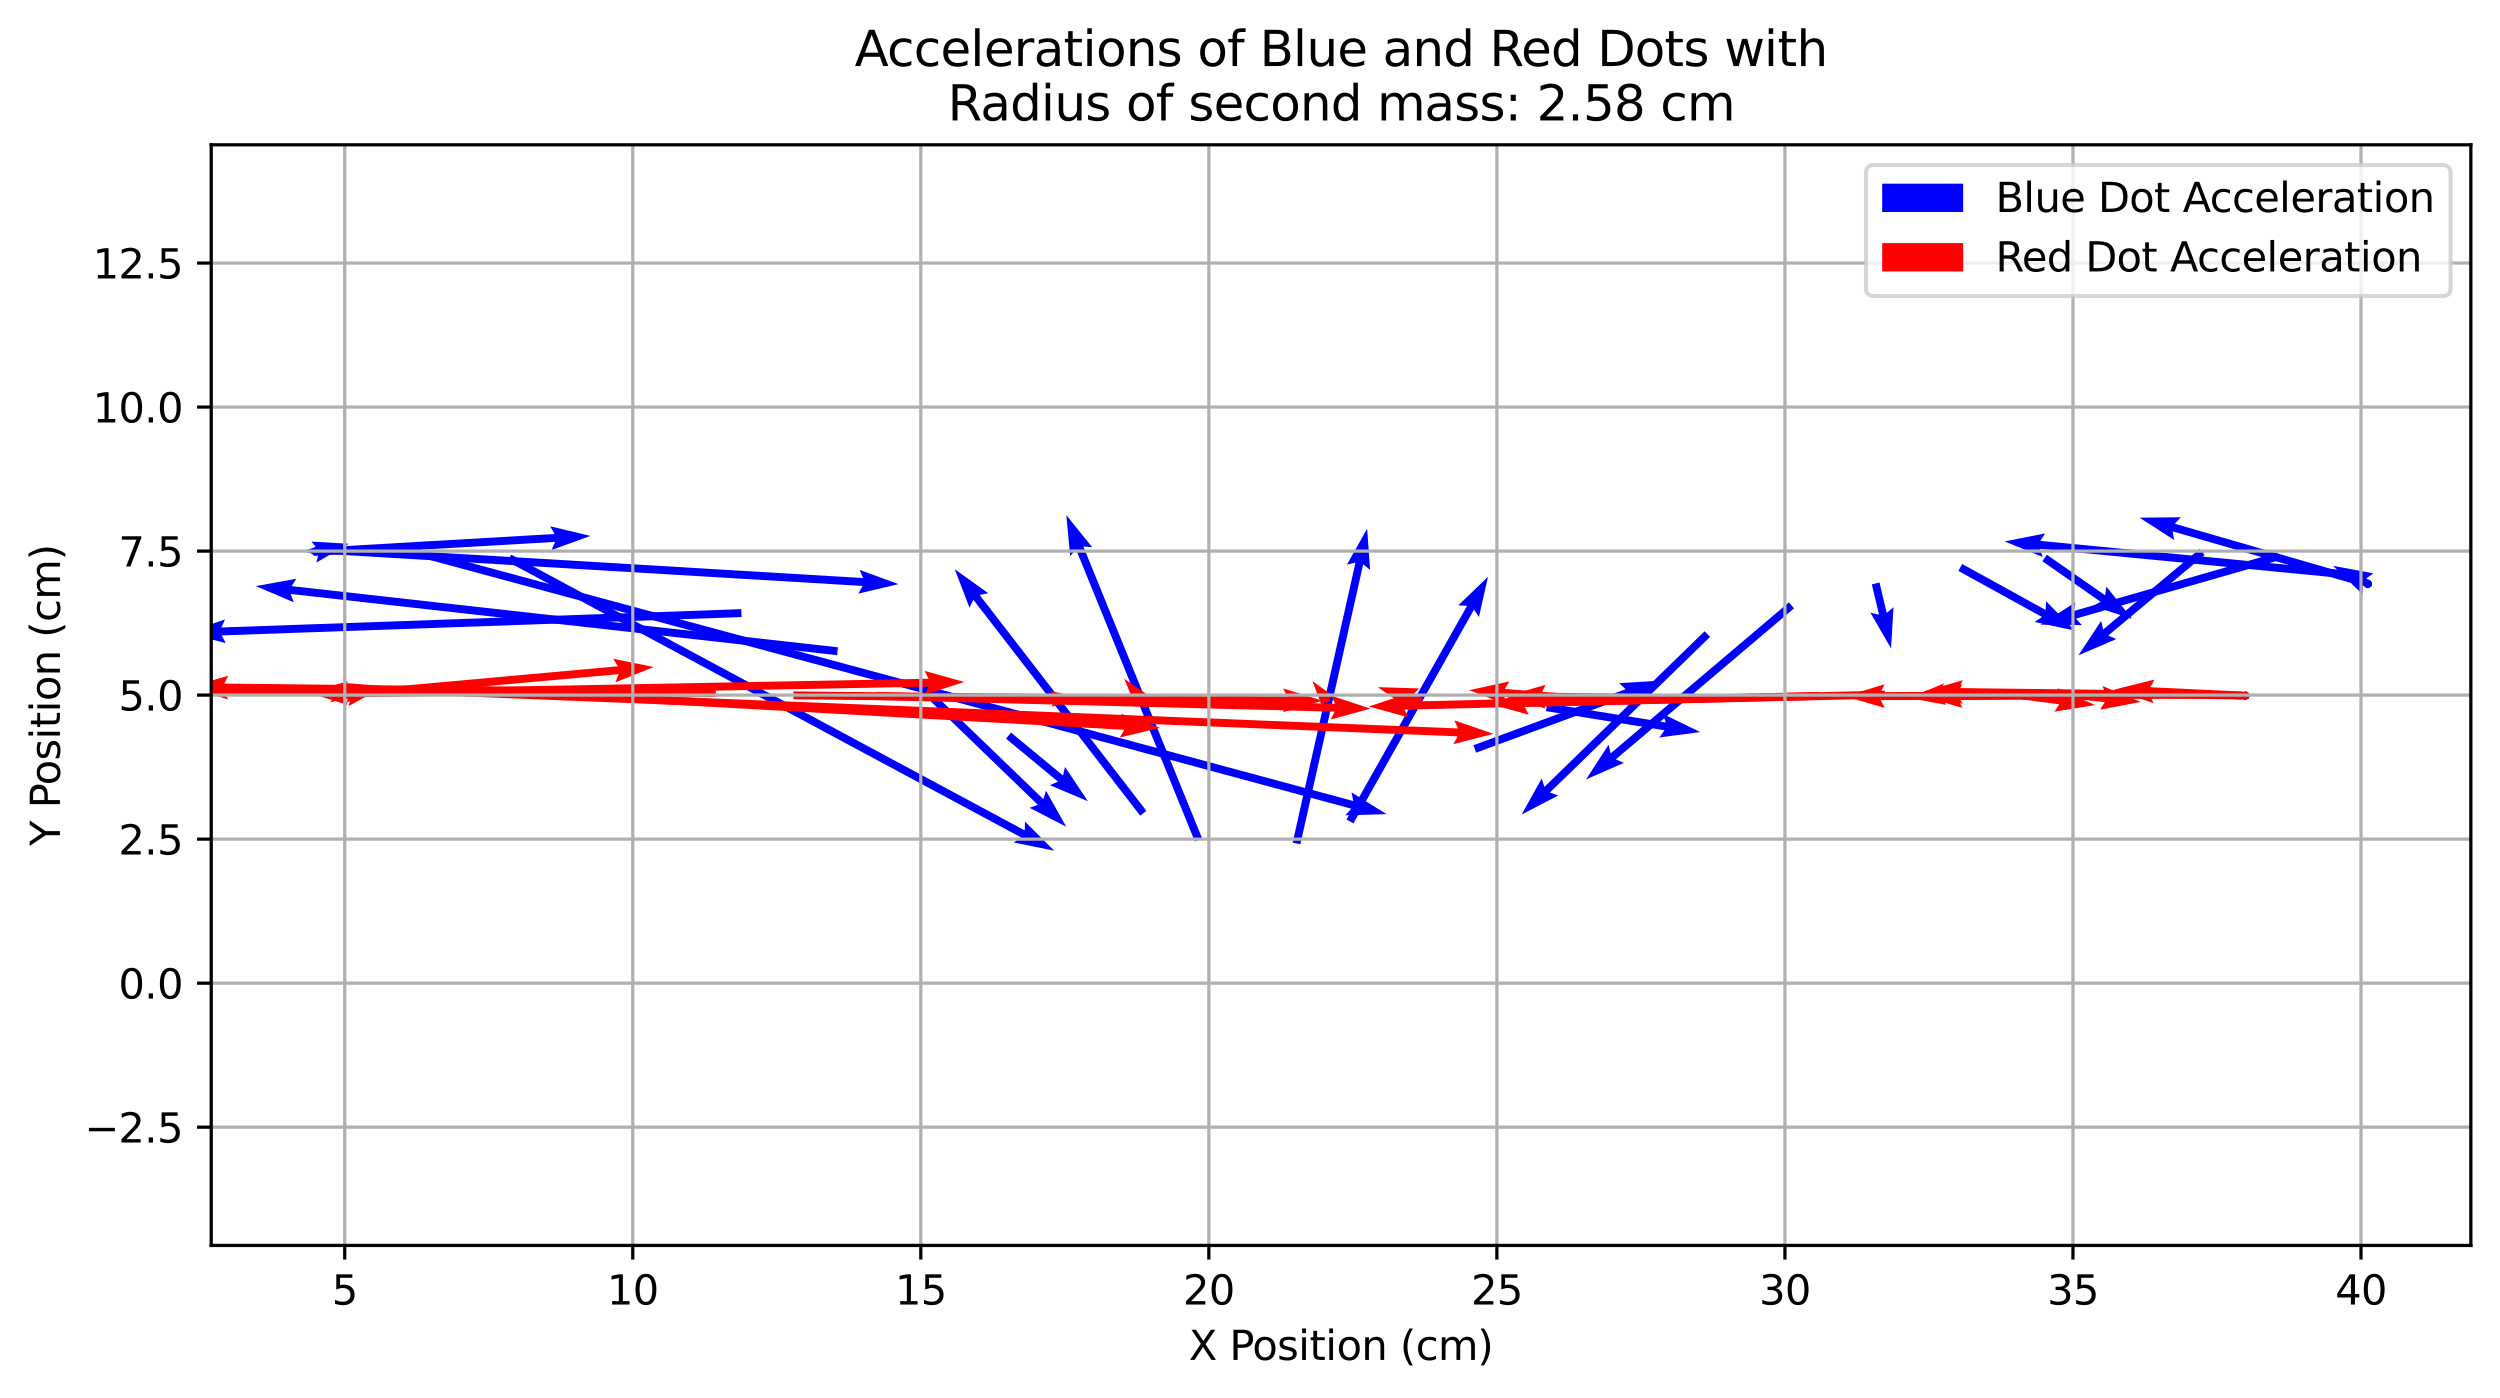 <?xml version="1.0" encoding="utf-8" standalone="no"?>
<!DOCTYPE svg PUBLIC "-//W3C//DTD SVG 1.1//EN"
  "http://www.w3.org/Graphics/SVG/1.1/DTD/svg11.dtd">
<svg xmlns:xlink="http://www.w3.org/1999/xlink" width="617.361pt" height="345.112pt" viewBox="0 0 617.361 345.112" xmlns="http://www.w3.org/2000/svg" version="1.1">
 <defs>
  <style type="text/css">*{stroke-linejoin: round; stroke-linecap: butt}</style>
 </defs>
 <g id="figure_1">
  <g id="patch_1">
   <path d="M 0 345.112 
L 617.361 345.112 
L 617.361 0 
L 0 0 
z
" style="fill: #ffffff"/>
  </g>
  <g id="axes_1">
   <g id="patch_2">
    <path d="M 52.161 307.555 
L 610.161 307.555 
L 610.161 35.755 
L 52.161 35.755 
z
" style="fill: #ffffff"/>
   </g>
   <g id="Quiver_1">
    <path d="M 78.313 134.758 
L 77.598 135.423 
L 77.816 136.375 
L 78.749 136.662 
L 79.464 135.997 
L 79.246 135.045 
L 78.313 134.758 
L 77.598 135.423 
" clip-path="url(#p01ae0a067d)" style="fill: #0000ff"/>
    <path d="M 77.7 135.368 
L 77.818 136.338 
L 78.717 136.72 
L 79.497 136.133 
L 79.379 135.163 
L 78.48 134.781 
L 77.7 135.368 
L 77.818 136.338 
" clip-path="url(#p01ae0a067d)" style="fill: #0000ff"/>
    <path d="M 77.807 136.217 
L 78.67 136.675 
L 79.498 136.156 
L 79.462 135.18 
L 78.6 134.723 
L 77.772 135.241 
L 77.807 136.217 
L 78.67 136.675 
" clip-path="url(#p01ae0a067d)" style="fill: #0000ff"/>
    <path d="M 79.455 135.56 
L 78.827 134.812 
L 77.865 134.982 
L 77.531 135.9 
L 78.159 136.647 
L 79.121 136.478 
L 79.455 135.56 
L 78.827 134.812 
" clip-path="url(#p01ae0a067d)" style="fill: #0000ff"/>
    <path d="M 79.225 136.562 
L 79.584 135.654 
L 78.976 134.889 
L 78.011 135.033 
L 77.652 135.941 
L 78.259 136.706 
L 79.225 136.562 
L 79.584 135.654 
" clip-path="url(#p01ae0a067d)" style="fill: #0000ff"/>
    <path d="M 78.775 135.879 
L 78.63 136.019 
L 79.055 136.169 
L 77.185 137.135 
L 78.214 135.299 
L 78.35 135.729 
L 78.495 135.589 
L 78.775 135.879 
" clip-path="url(#p01ae0a067d)" style="fill: #0000ff"/>
    <path d="M 78.818 136.367 
L 78.42 136.385 
L 78.854 137.164 
L 74.818 136.146 
L 78.747 134.774 
L 78.385 135.588 
L 78.783 135.57 
L 78.818 136.367 
" clip-path="url(#p01ae0a067d)" style="fill: #0000ff"/>
    <path d="M 77.515 135.627 
L 77.532 136.604 
L 78.386 137.077 
L 79.223 136.574 
L 79.207 135.598 
L 78.353 135.124 
L 77.515 135.627 
L 77.532 136.604 
" clip-path="url(#p01ae0a067d)" style="fill: #0000ff"/>
    <path d="M 78.833 135.974 
L 78.151 135.276 
L 77.205 135.518 
L 76.941 136.458 
L 77.623 137.156 
L 78.57 136.915 
L 78.833 135.974 
L 78.151 135.276 
" clip-path="url(#p01ae0a067d)" style="fill: #0000ff"/>
    <path d="M 78.664 135.905 
L 77.888 135.313 
L 76.987 135.69 
L 76.862 136.658 
L 77.639 137.25 
L 78.54 136.874 
L 78.664 135.905 
L 77.888 135.313 
" clip-path="url(#p01ae0a067d)" style="fill: #0000ff"/>
    <path d="M 77.318 135.473 
L 78.179 135.267 
L 76.906 133.752 
L 86.13 134.273 
L 78.143 138.915 
L 78.591 136.988 
L 77.731 137.194 
L 77.318 135.473 
" clip-path="url(#p01ae0a067d)" style="fill: #0000ff"/>
    <path d="M 77.535 135.298 
L 136.96 131.867 
L 135.873 129.973 
L 145.79 132.335 
L 136.21 135.822 
L 137.073 133.816 
L 77.648 137.248 
L 77.535 135.298 
" clip-path="url(#p01ae0a067d)" style="fill: #0000ff"/>
    <path d="M 79.935 134.806 
L 213.143 142.748 
L 212.285 140.74 
L 221.858 144.246 
L 211.936 146.589 
L 213.027 144.698 
L 79.819 136.755 
L 79.935 134.806 
" clip-path="url(#p01ae0a067d)" style="fill: #0000ff"/>
    <path d="M 98.046 134.08 
L 334.189 197.816 
L 333.755 195.676 
L 342.419 201.049 
L 332.228 201.333 
L 333.68 199.702 
L 97.537 135.965 
L 98.046 134.08 
" clip-path="url(#p01ae0a067d)" style="fill: #0000ff"/>
    <path d="M 126.235 136.969 
L 253.057 205.069 
L 253.12 202.886 
L 260.338 210.087 
L 250.348 208.048 
L 252.133 206.79 
L 125.311 138.69 
L 126.235 136.969 
" clip-path="url(#p01ae0a067d)" style="fill: #0000ff"/>
    <path d="M 183.129 152.381 
L 54.73 156.906 
L 55.775 158.824 
L 45.913 156.24 
L 55.568 152.968 
L 54.661 154.954 
L 183.061 150.429 
L 183.129 152.381 
" clip-path="url(#p01ae0a067d)" style="fill: #0000ff"/>
    <path d="M 206.717 161.796 
L 71.785 146.683 
L 72.538 148.733 
L 63.16 144.734 
L 73.191 142.91 
L 72.003 144.742 
L 206.934 159.855 
L 206.717 161.796 
" clip-path="url(#p01ae0a067d)" style="fill: #0000ff"/>
    <path d="M 229.617 170.295 
L 257.651 197.348 
L 258.305 195.265 
L 263.297 204.154 
L 254.236 199.481 
L 256.295 198.754 
L 228.261 171.701 
L 229.617 170.295 
" clip-path="url(#p01ae0a067d)" style="fill: #0000ff"/>
    <path d="M 249.68 180.906 
L 262.509 191.515 
L 263.001 189.387 
L 268.659 197.868 
L 259.267 193.903 
L 261.264 193.02 
L 248.436 182.411 
L 249.68 180.906 
" clip-path="url(#p01ae0a067d)" style="fill: #0000ff"/>
    <path d="M 281.555 201.422 
L 240.362 148.109 
L 239.413 150.076 
L 235.761 140.557 
L 244.05 146.493 
L 241.907 146.915 
L 283.1 200.228 
L 281.555 201.422 
" clip-path="url(#p01ae0a067d)" style="fill: #0000ff"/>
    <path d="M 295.063 207.786 
L 265.72 135.694 
L 264.279 137.335 
L 263.311 127.186 
L 269.706 135.126 
L 267.529 134.958 
L 296.872 207.05 
L 295.063 207.786 
" clip-path="url(#p01ae0a067d)" style="fill: #0000ff"/>
    <path d="M 319.212 208.075 
L 334.732 138.919 
L 332.612 139.444 
L 337.609 130.558 
L 338.329 140.727 
L 336.637 139.347 
L 321.117 208.503 
L 319.212 208.075 
" clip-path="url(#p01ae0a067d)" style="fill: #0000ff"/>
    <path d="M 332.512 202.373 
L 362.294 149.597 
L 360.113 149.488 
L 367.463 142.423 
L 365.216 152.367 
L 363.995 150.557 
L 334.213 203.333 
L 332.512 202.373 
" clip-path="url(#p01ae0a067d)" style="fill: #0000ff"/>
    <path d="M 363.839 184.029 
L 401.431 170.192 
L 399.84 168.697 
L 410.016 168.073 
L 401.864 174.195 
L 402.106 172.025 
L 364.514 185.862 
L 363.839 184.029 
" clip-path="url(#p01ae0a067d)" style="fill: #0000ff"/>
    <path d="M 382.059 173.676 
L 411.345 178.413 
L 410.693 176.329 
L 419.865 180.78 
L 409.757 182.113 
L 411.033 180.341 
L 381.747 175.604 
L 382.059 173.676 
" clip-path="url(#p01ae0a067d)" style="fill: #0000ff"/>
    <path d="M 422.292 157.284 
L 382.74 195.719 
L 384.801 196.439 
L 375.756 201.143 
L 380.718 192.237 
L 381.379 194.318 
L 420.931 155.883 
L 422.292 157.284 
" clip-path="url(#p01ae0a067d)" style="fill: #0000ff"/>
    <path d="M 443.019 150.23 
L 399.006 187.526 
L 401.014 188.385 
L 391.67 192.463 
L 397.226 183.915 
L 397.743 186.036 
L 441.757 148.74 
L 443.019 150.23 
" clip-path="url(#p01ae0a067d)" style="fill: #0000ff"/>
    <path d="M 464.134 143.853 
L 465.911 151.355 
L 467.586 149.955 
L 466.986 160.132 
L 461.885 151.305 
L 464.01 151.805 
L 462.234 144.303 
L 464.134 143.853 
" clip-path="url(#p01ae0a067d)" style="fill: #0000ff"/>
    <path d="M 484.559 139.275 
L 505.183 150.648 
L 505.271 148.466 
L 512.407 155.747 
L 502.441 153.597 
L 504.24 152.358 
L 483.616 140.985 
L 484.559 139.275 
" clip-path="url(#p01ae0a067d)" style="fill: #0000ff"/>
    <path d="M 505.456 136.988 
L 519.846 147.006 
L 520.16 144.845 
L 526.501 152.828 
L 516.813 149.654 
L 518.73 148.609 
L 504.34 138.591 
L 505.456 136.988 
" clip-path="url(#p01ae0a067d)" style="fill: #0000ff"/>
    <path d="M 544.429 137.062 
L 520.615 156.948 
L 522.616 157.821 
L 513.243 161.831 
L 518.861 153.324 
L 519.363 155.449 
L 543.177 135.563 
L 544.429 137.062 
" clip-path="url(#p01ae0a067d)" style="fill: #0000ff"/>
    <path d="M 562.853 138.341 
L 512.642 152.76 
L 514.12 154.368 
L 503.925 154.247 
L 512.502 148.736 
L 512.103 150.883 
L 562.314 136.464 
L 562.853 138.341 
" clip-path="url(#p01ae0a067d)" style="fill: #0000ff"/>
    <path d="M 580.626 142.966 
L 503.675 135.519 
L 504.459 137.557 
L 495.022 133.7 
L 505.024 131.725 
L 503.863 133.575 
L 580.814 141.022 
L 580.626 142.966 
" clip-path="url(#p01ae0a067d)" style="fill: #0000ff"/>
    <path d="M 583.383 144.779 
L 536.515 131.214 
L 536.91 133.362 
L 528.345 127.833 
L 538.539 127.734 
L 537.058 129.338 
L 583.926 142.903 
L 583.383 144.779 
" clip-path="url(#p01ae0a067d)" style="fill: #0000ff"/>
    <path d="M 584.297 145.03 
L 583.435 144.586 
L 583.41 146.756 
L 576.113 139.728 
L 586.073 141.579 
L 584.322 142.861 
L 585.185 143.304 
L 584.297 145.03 
" clip-path="url(#p01ae0a067d)" style="fill: #0000ff"/>
    <path d="M 584.618 144.412 
L 584.363 144.34 
L 584.473 144.923 
L 582.139 143.431 
L 584.909 143.392 
L 584.508 143.829 
L 584.763 143.902 
L 584.618 144.412 
" clip-path="url(#p01ae0a067d)" style="fill: #0000ff"/>
    <path d="M 585.557 144.647 
L 585.549 143.67 
L 584.7 143.189 
L 583.858 143.684 
L 583.866 144.66 
L 584.715 145.142 
L 585.557 144.647 
L 585.549 143.67 
" clip-path="url(#p01ae0a067d)" style="fill: #0000ff"/>
    <path d="M 584.966 143.241 
L 584.019 143.482 
L 583.756 144.423 
L 584.438 145.121 
L 585.384 144.88 
L 585.648 143.939 
L 584.966 143.241 
L 584.019 143.482 
" clip-path="url(#p01ae0a067d)" style="fill: #0000ff"/>
    <path d="M 583.941 143.707 
L 583.914 144.683 
L 584.745 145.195 
L 585.604 144.731 
L 585.632 143.755 
L 584.801 143.243 
L 583.941 143.707 
L 583.914 144.683 
" clip-path="url(#p01ae0a067d)" style="fill: #0000ff"/>
    <path d="M 583.765 144.371 
L 584.413 145.101 
L 585.37 144.904 
L 585.677 143.978 
L 585.029 143.248 
L 584.072 143.445 
L 583.765 144.371 
L 584.413 145.101 
" clip-path="url(#p01ae0a067d)" style="fill: #0000ff"/>
    <path d="M 585.618 144.454 
L 585.391 143.504 
L 584.454 143.227 
L 583.746 143.899 
L 583.974 144.848 
L 584.91 145.126 
L 585.618 144.454 
L 585.391 143.504 
" clip-path="url(#p01ae0a067d)" style="fill: #0000ff"/>
    <path d="M 585.693 144.279 
L 585.298 143.385 
L 584.327 143.281 
L 583.751 144.069 
L 584.146 144.962 
L 585.117 145.067 
L 585.693 144.279 
L 585.298 143.385 
" clip-path="url(#p01ae0a067d)" style="fill: #0000ff"/>
    <path d="M 585.117 145.027 
L 585.649 144.208 
L 585.206 143.338 
L 584.23 143.287 
L 583.699 144.106 
L 584.142 144.976 
L 585.117 145.027 
L 585.649 144.208 
" clip-path="url(#p01ae0a067d)" style="fill: #0000ff"/>
    <path d="M 583.814 144.1 
L 584.234 144.981 
L 585.208 145.058 
L 585.761 144.254 
L 585.341 143.372 
L 584.368 143.295 
L 583.814 144.1 
L 584.234 144.981 
" clip-path="url(#p01ae0a067d)" style="fill: #0000ff"/>
    <path d="M 584.307 143.279 
L 583.712 144.054 
L 584.086 144.956 
L 585.054 145.083 
L 585.649 144.308 
L 585.275 143.406 
L 584.307 143.279 
L 583.712 144.054 
" clip-path="url(#p01ae0a067d)" style="fill: #0000ff"/>
    <path d="M 584.602 145.132 
L 585.509 144.769 
L 585.648 143.803 
L 584.881 143.199 
L 583.974 143.562 
L 583.835 144.528 
L 584.602 145.132 
L 585.509 144.769 
" clip-path="url(#p01ae0a067d)" style="fill: #0000ff"/>
    <path d="M 583.872 143.733 
L 583.907 144.709 
L 584.77 145.166 
L 585.597 144.648 
L 585.562 143.672 
L 584.699 143.215 
L 583.872 143.733 
L 583.907 144.709 
" clip-path="url(#p01ae0a067d)" style="fill: #0000ff"/>
    <path d="M 585.69 144.296 
L 585.321 143.392 
L 584.353 143.26 
L 583.755 144.032 
L 584.125 144.936 
L 585.092 145.068 
L 585.69 144.296 
L 585.321 143.392 
" clip-path="url(#p01ae0a067d)" style="fill: #0000ff"/>
    <path d="M 585.397 144.851 
L 585.658 143.91 
L 584.973 143.214 
L 584.027 143.46 
L 583.767 144.401 
L 584.452 145.097 
L 585.397 144.851 
L 585.658 143.91 
" clip-path="url(#p01ae0a067d)" style="fill: #0000ff"/>
    <path d="M 583.805 143.908 
L 584.043 144.855 
L 584.982 145.123 
L 585.683 144.443 
L 585.445 143.496 
L 584.506 143.228 
L 583.805 143.908 
L 584.043 144.855 
" clip-path="url(#p01ae0a067d)" style="fill: #0000ff"/>
    <path d="M 583.833 143.838 
L 583.992 144.802 
L 584.906 145.146 
L 585.661 144.526 
L 585.502 143.563 
L 584.588 143.219 
L 583.833 143.838 
L 583.992 144.802 
" clip-path="url(#p01ae0a067d)" style="fill: #0000ff"/>
    <path d="M 585.427 144.792 
L 585.605 143.832 
L 584.863 143.198 
L 583.942 143.523 
L 583.764 144.483 
L 584.506 145.118 
L 585.427 144.792 
L 585.605 143.832 
" clip-path="url(#p01ae0a067d)" style="fill: #0000ff"/>
    <path d="M 585.557 143.726 
L 584.736 143.197 
L 583.868 143.643 
L 583.82 144.618 
L 584.64 145.147 
L 585.509 144.701 
L 585.557 143.726 
L 584.736 143.197 
" clip-path="url(#p01ae0a067d)" style="fill: #0000ff"/>
    <path d="M 584.244 143.313 
L 583.708 144.129 
L 584.147 145.001 
L 585.122 145.057 
L 585.658 144.241 
L 585.219 143.369 
L 584.244 143.313 
L 583.708 144.129 
" clip-path="url(#p01ae0a067d)" style="fill: #0000ff"/>
    <path d="M 585.492 144.71 
L 585.573 143.737 
L 584.77 143.181 
L 583.887 143.598 
L 583.807 144.571 
L 584.609 145.127 
L 585.492 144.71 
L 585.573 143.737 
" clip-path="url(#p01ae0a067d)" style="fill: #0000ff"/>
    <path d="M 585.64 144.226 
L 585.205 143.352 
L 584.23 143.292 
L 583.691 144.106 
L 584.126 144.98 
L 585.101 145.04 
L 585.64 144.226 
L 585.205 143.352 
" clip-path="url(#p01ae0a067d)" style="fill: #0000ff"/>
    <path d="M 583.937 143.62 
L 583.862 144.594 
L 584.667 145.146 
L 585.548 144.725 
L 585.624 143.752 
L 584.818 143.199 
L 583.937 143.62 
L 583.862 144.594 
" clip-path="url(#p01ae0a067d)" style="fill: #0000ff"/>
    <path d="M 583.829 144.278 
L 584.423 145.054 
L 585.391 144.927 
L 585.766 144.025 
L 585.172 143.25 
L 584.204 143.377 
L 583.829 144.278 
L 584.423 145.054 
" clip-path="url(#p01ae0a067d)" style="fill: #0000ff"/>
    <path d="M 585.447 143.521 
L 584.517 143.221 
L 583.793 143.876 
L 583.998 144.831 
L 584.927 145.131 
L 585.652 144.476 
L 585.447 143.521 
L 584.517 143.221 
" clip-path="url(#p01ae0a067d)" style="fill: #0000ff"/>
    <path d="M 585.619 143.788 
L 584.839 143.2 
L 583.94 143.581 
L 583.821 144.55 
L 584.6 145.138 
L 585.499 144.757 
L 585.619 143.788 
L 584.839 143.2 
" clip-path="url(#p01ae0a067d)" style="fill: #0000ff"/>
   </g>
   <g id="Quiver_2">
    <path d="M 86.703 170.276 
L 85.803 169.898 
L 85.025 170.488 
L 85.148 171.457 
L 86.048 171.835 
L 86.826 171.244 
L 86.703 170.276 
L 85.803 169.898 
" clip-path="url(#p01ae0a067d)" style="fill: #ff0000"/>
    <path d="M 86.739 170.367 
L 85.882 169.9 
L 85.049 170.409 
L 85.072 171.385 
L 85.93 171.852 
L 86.763 171.344 
L 86.739 170.367 
L 85.882 169.9 
" clip-path="url(#p01ae0a067d)" style="fill: #ff0000"/>
    <path d="M 85.177 171.376 
L 86.061 171.79 
L 86.862 171.231 
L 86.779 170.258 
L 85.895 169.844 
L 85.094 170.403 
L 85.177 171.376 
L 86.061 171.79 
" clip-path="url(#p01ae0a067d)" style="fill: #ff0000"/>
    <path d="M 86.93 171.025 
L 86.62 170.099 
L 85.663 169.905 
L 85.016 170.637 
L 85.327 171.563 
L 86.284 171.757 
L 86.93 171.025 
L 86.62 170.099 
" clip-path="url(#p01ae0a067d)" style="fill: #ff0000"/>
    <path d="M 86.166 170.563 
L 86.422 170.783 
L 86.604 170.051 
L 88.509 173.012 
L 85.289 171.588 
L 85.983 171.295 
L 85.727 171.076 
L 86.166 170.563 
" clip-path="url(#p01ae0a067d)" style="fill: #ff0000"/>
    <path d="M 86.36 171.276 
L 85.896 171.539 
L 86.886 172.202 
L 81.465 173.444 
L 85.307 169.423 
L 85.37 170.613 
L 85.833 170.349 
L 86.36 171.276 
" clip-path="url(#p01ae0a067d)" style="fill: #ff0000"/>
    <path d="M 86.422 172.121 
L 84.897 172.111 
L 85.86 174.07 
L 76.116 171.073 
L 85.901 168.212 
L 84.911 170.158 
L 86.436 170.168 
L 86.422 172.121 
" clip-path="url(#p01ae0a067d)" style="fill: #ff0000"/>
    <path d="M 85.486 170.313 
L 84.688 170.876 
L 84.776 171.848 
L 85.662 172.258 
L 86.46 171.696 
L 86.372 170.723 
L 85.486 170.313 
L 84.688 170.876 
" clip-path="url(#p01ae0a067d)" style="fill: #ff0000"/>
    <path d="M 85.033 170.801 
L 85.723 170.667 
L 84.766 169.422 
L 92.062 170.151 
L 85.569 173.559 
L 85.991 172.046 
L 85.301 172.18 
L 85.033 170.801 
" clip-path="url(#p01ae0a067d)" style="fill: #ff0000"/>
    <path d="M 86.084 171.283 
L 85.429 170.559 
L 84.474 170.764 
L 84.174 171.693 
L 84.829 172.417 
L 85.784 172.212 
L 86.084 171.283 
L 85.429 170.559 
" clip-path="url(#p01ae0a067d)" style="fill: #ff0000"/>
    <path d="M 84.974 170.609 
L 86.225 170.342 
L 84.863 168.636 
L 95.024 169.464 
L 86.085 174.366 
L 86.632 172.252 
L 85.381 172.519 
L 84.974 170.609 
" clip-path="url(#p01ae0a067d)" style="fill: #ff0000"/>
    <path d="M 85.039 170.635 
L 152.58 164.535 
L 151.432 162.678 
L 161.421 164.717 
L 151.959 168.513 
L 152.756 166.48 
L 85.214 172.58 
L 85.039 170.635 
" clip-path="url(#p01ae0a067d)" style="fill: #ff0000"/>
    <path d="M 87.026 170.261 
L 229.308 167.602 
L 228.295 165.668 
L 238.113 168.414 
L 228.405 171.526 
L 229.345 169.555 
L 87.063 172.213 
L 87.026 170.261 
" clip-path="url(#p01ae0a067d)" style="fill: #ff0000"/>
    <path d="M 99.37 169.409 
L 360.04 179.889 
L 359.143 177.898 
L 368.782 181.218 
L 358.907 183.753 
L 359.961 181.84 
L 99.292 171.361 
L 99.37 169.409 
" clip-path="url(#p01ae0a067d)" style="fill: #ff0000"/>
    <path d="M 117.886 169.382 
L 277.735 178.275 
L 276.868 176.271 
L 286.456 179.738 
L 276.543 182.121 
L 277.626 180.225 
L 117.777 171.332 
L 117.886 169.382 
" clip-path="url(#p01ae0a067d)" style="fill: #ff0000"/>
    <path d="M 158.033 172.057 
L 41.826 171.481 
L 42.793 173.438 
L 33.043 170.46 
L 42.822 167.579 
L 41.836 169.528 
L 158.042 170.104 
L 158.033 172.057 
" clip-path="url(#p01ae0a067d)" style="fill: #ff0000"/>
    <path d="M 176.746 172.112 
L 55.355 170.765 
L 56.31 172.728 
L 46.578 169.691 
L 56.375 166.87 
L 55.377 168.812 
L 176.768 170.16 
L 176.746 172.112 
" clip-path="url(#p01ae0a067d)" style="fill: #ff0000"/>
    <path d="M 195.925 170.739 
L 317.837 171.978 
L 316.88 170.015 
L 326.615 173.044 
L 316.821 175.874 
L 317.817 173.931 
L 195.906 172.692 
L 195.925 170.739 
" clip-path="url(#p01ae0a067d)" style="fill: #ff0000"/>
    <path d="M 216.429 170.913 
L 329.666 173.791 
L 328.74 171.814 
L 338.427 174.99 
L 328.591 177.671 
L 329.616 175.743 
L 216.38 172.865 
L 216.429 170.913 
" clip-path="url(#p01ae0a067d)" style="fill: #ff0000"/>
    <path d="M 259.55 171.934 
L 260.196 171.892 
L 259.466 170.643 
L 266.05 172.16 
L 259.718 174.517 
L 260.28 173.184 
L 259.634 173.226 
L 259.55 171.934 
" clip-path="url(#p01ae0a067d)" style="fill: #ff0000"/>
    <path d="M 281.612 173.72 
L 281.157 173.155 
L 280.481 174.631 
L 277.626 167.612 
L 283.873 171.9 
L 282.287 172.245 
L 282.742 172.81 
L 281.612 173.72 
" clip-path="url(#p01ae0a067d)" style="fill: #ff0000"/>
    <path d="M 327.506 173.726 
L 327.115 173.212 
L 326.478 174.509 
L 324.107 168.198 
L 329.561 172.161 
L 328.142 172.43 
L 328.533 172.944 
L 327.506 173.726 
" clip-path="url(#p01ae0a067d)" style="fill: #ff0000"/>
    <path d="M 350.725 174.226 
L 348.271 173.402 
L 348.575 175.564 
L 340.25 169.68 
L 350.439 170.01 
L 348.892 171.551 
L 351.346 172.374 
L 350.725 174.226 
" clip-path="url(#p01ae0a067d)" style="fill: #ff0000"/>
    <path d="M 393.843 173.821 
L 371.461 172.084 
L 372.284 174.107 
L 362.775 170.43 
L 372.737 168.265 
L 371.612 170.137 
L 393.994 171.874 
L 393.843 173.821 
" clip-path="url(#p01ae0a067d)" style="fill: #ff0000"/>
    <path d="M 413.833 173.442 
L 380.673 173.003 
L 381.623 174.969 
L 371.898 171.91 
L 381.701 169.11 
L 380.698 171.05 
L 413.859 171.489 
L 413.833 173.442 
" clip-path="url(#p01ae0a067d)" style="fill: #ff0000"/>
    <path d="M 449.304 172.816 
L 346.79 175.233 
L 347.812 177.162 
L 337.981 174.463 
L 347.674 171.305 
L 346.744 173.28 
L 449.258 170.863 
L 449.304 172.816 
" clip-path="url(#p01ae0a067d)" style="fill: #ff0000"/>
    <path d="M 465.537 172.501 
L 376.508 174.57 
L 377.529 176.499 
L 367.699 173.797 
L 377.393 170.642 
L 376.462 172.617 
L 465.491 170.548 
L 465.537 172.501 
" clip-path="url(#p01ae0a067d)" style="fill: #ff0000"/>
    <path d="M 480.416 172.301 
L 479.531 172.397 
L 480.607 174.071 
L 471.469 172.374 
L 480.033 168.761 
L 479.339 170.627 
L 480.224 170.531 
L 480.416 172.301 
" clip-path="url(#p01ae0a067d)" style="fill: #ff0000"/>
    <path d="M 494.796 170.15 
L 508.782 171.997 
L 508.069 169.933 
L 517.367 174.116 
L 507.302 175.742 
L 508.526 173.934 
L 494.541 172.087 
L 494.796 170.15 
" clip-path="url(#p01ae0a067d)" style="fill: #ff0000"/>
    <path d="M 508.493 170.252 
L 519.978 171.453 
L 519.21 169.409 
L 528.618 173.338 
L 518.601 175.236 
L 519.775 173.395 
L 508.29 172.195 
L 508.493 170.252 
" clip-path="url(#p01ae0a067d)" style="fill: #ff0000"/>
    <path d="M 534.078 172.402 
L 483.62 172.863 
L 484.614 174.807 
L 474.823 171.967 
L 484.561 168.948 
L 483.602 170.91 
L 534.06 170.449 
L 534.078 172.402 
" clip-path="url(#p01ae0a067d)" style="fill: #ff0000"/>
    <path d="M 546.484 172.474 
L 464.439 172.881 
L 465.425 174.83 
L 455.646 171.949 
L 465.396 168.971 
L 464.429 170.928 
L 546.474 170.521 
L 546.484 172.474 
" clip-path="url(#p01ae0a067d)" style="fill: #ff0000"/>
    <path d="M 553.436 172.725 
L 483.696 171.867 
L 484.648 173.832 
L 474.92 170.782 
L 484.72 167.973 
L 483.72 169.914 
L 553.46 170.772 
L 553.436 172.725 
" clip-path="url(#p01ae0a067d)" style="fill: #ff0000"/>
    <path d="M 553.973 172.76 
L 530.906 171.659 
L 531.788 173.656 
L 522.174 170.264 
L 532.068 167.804 
L 530.999 169.708 
L 554.066 170.809 
L 553.973 172.76 
" clip-path="url(#p01ae0a067d)" style="fill: #ff0000"/>
    <path d="M 554.449 172.192 
L 554.091 172.129 
L 554.323 172.908 
L 550.934 171.201 
L 554.702 170.761 
L 554.218 171.413 
L 554.576 171.477 
L 554.449 172.192 
" clip-path="url(#p01ae0a067d)" style="fill: #ff0000"/>
    <path d="M 554.585 171.958 
L 554.363 171.977 
L 554.622 172.401 
L 552.35 171.925 
L 554.509 171.071 
L 554.325 171.533 
L 554.547 171.514 
L 554.585 171.958 
" clip-path="url(#p01ae0a067d)" style="fill: #ff0000"/>
    <path d="M 553.866 172.42 
L 554.799 172.71 
L 555.516 172.048 
L 555.301 171.095 
L 554.369 170.805 
L 553.651 171.467 
L 553.866 172.42 
L 554.799 172.71 
" clip-path="url(#p01ae0a067d)" style="fill: #ff0000"/>
    <path d="M 554.467 172.715 
L 555.353 172.304 
L 555.439 171.331 
L 554.64 170.77 
L 553.754 171.181 
L 553.668 172.154 
L 554.467 172.715 
L 555.353 172.304 
" clip-path="url(#p01ae0a067d)" style="fill: #ff0000"/>
    <path d="M 554.935 170.901 
L 553.964 171.003 
L 553.566 171.895 
L 554.141 172.685 
L 555.112 172.583 
L 555.509 171.691 
L 554.935 170.901 
L 553.964 171.003 
" clip-path="url(#p01ae0a067d)" style="fill: #ff0000"/>
    <path d="M 554.93 170.895 
L 553.96 171.002 
L 553.567 171.896 
L 554.145 172.683 
L 555.115 172.577 
L 555.508 171.683 
L 554.93 170.895 
L 553.96 171.002 
" clip-path="url(#p01ae0a067d)" style="fill: #ff0000"/>
    <path d="M 555.474 171.925 
L 555.103 171.021 
L 554.135 170.891 
L 553.538 171.664 
L 553.909 172.567 
L 554.877 172.698 
L 555.474 171.925 
L 555.103 171.021 
" clip-path="url(#p01ae0a067d)" style="fill: #ff0000"/>
    <path d="M 554.559 172.712 
L 555.409 172.232 
L 555.419 171.256 
L 554.578 170.759 
L 553.728 171.239 
L 553.718 172.215 
L 554.559 172.712 
L 555.409 172.232 
" clip-path="url(#p01ae0a067d)" style="fill: #ff0000"/>
    <path d="M 554.605 170.826 
L 553.719 171.238 
L 553.632 172.21 
L 554.431 172.772 
L 555.317 172.361 
L 555.404 171.388 
L 554.605 170.826 
L 553.719 171.238 
" clip-path="url(#p01ae0a067d)" style="fill: #ff0000"/>
    <path d="M 553.693 171.364 
L 553.779 172.336 
L 554.665 172.748 
L 555.464 172.186 
L 555.377 171.214 
L 554.492 170.802 
L 553.693 171.364 
L 553.779 172.336 
" clip-path="url(#p01ae0a067d)" style="fill: #ff0000"/>
    <path d="M 553.679 172.291 
L 554.531 172.769 
L 555.37 172.269 
L 555.357 171.293 
L 554.505 170.816 
L 553.666 171.315 
L 553.679 172.291 
L 554.531 172.769 
" clip-path="url(#p01ae0a067d)" style="fill: #ff0000"/>
    <path d="M 553.593 171.8 
L 554.086 172.643 
L 555.062 172.638 
L 555.546 171.789 
L 555.053 170.946 
L 554.076 170.952 
L 553.593 171.8 
L 554.086 172.643 
" clip-path="url(#p01ae0a067d)" style="fill: #ff0000"/>
    <path d="M 553.597 172.053 
L 554.296 172.735 
L 555.236 172.472 
L 555.478 171.525 
L 554.779 170.843 
L 553.839 171.107 
L 553.597 172.053 
L 554.296 172.735 
" clip-path="url(#p01ae0a067d)" style="fill: #ff0000"/>
    <path d="M 555.385 171.718 
L 554.816 170.924 
L 553.845 171.019 
L 553.441 171.908 
L 554.009 172.702 
L 554.981 172.607 
L 555.385 171.718 
L 554.816 170.924 
" clip-path="url(#p01ae0a067d)" style="fill: #ff0000"/>
    <path d="M 553.943 171.025 
L 553.57 171.928 
L 554.165 172.702 
L 555.133 172.574 
L 555.506 171.672 
L 554.911 170.897 
L 553.943 171.025 
L 553.57 171.928 
" clip-path="url(#p01ae0a067d)" style="fill: #ff0000"/>
    <path d="M 553.505 171.895 
L 554.068 172.693 
L 555.04 172.604 
L 555.45 171.718 
L 554.887 170.92 
L 553.914 171.009 
L 553.505 171.895 
L 554.068 172.693 
" clip-path="url(#p01ae0a067d)" style="fill: #ff0000"/>
    <path d="M 553.602 171.765 
L 554.081 172.616 
L 555.058 172.626 
L 555.555 171.785 
L 555.075 170.935 
L 554.099 170.924 
L 553.602 171.765 
L 554.081 172.616 
" clip-path="url(#p01ae0a067d)" style="fill: #ff0000"/>
    <path d="M 553.639 172.116 
L 554.372 172.762 
L 555.297 172.451 
L 555.49 171.493 
L 554.758 170.848 
L 553.832 171.159 
L 553.639 172.116 
L 554.372 172.762 
" clip-path="url(#p01ae0a067d)" style="fill: #ff0000"/>
    <path d="M 555.414 171.748 
L 554.908 170.913 
L 553.932 170.933 
L 553.462 171.789 
L 553.968 172.624 
L 554.944 172.604 
L 555.414 171.748 
L 554.908 170.913 
" clip-path="url(#p01ae0a067d)" style="fill: #ff0000"/>
    <path d="M 555.355 171.536 
L 554.628 170.884 
L 553.7 171.188 
L 553.499 172.143 
L 554.227 172.795 
L 555.155 172.491 
L 555.355 171.536 
L 554.628 170.884 
" clip-path="url(#p01ae0a067d)" style="fill: #ff0000"/>
    <path d="M 553.606 172.007 
L 554.293 172.702 
L 555.238 172.454 
L 555.496 171.512 
L 554.809 170.818 
L 553.864 171.065 
L 553.606 172.007 
L 554.293 172.702 
" clip-path="url(#p01ae0a067d)" style="fill: #ff0000"/>
    <path d="M 555.277 171.342 
L 554.43 170.856 
L 553.585 171.346 
L 553.588 172.323 
L 554.435 172.809 
L 555.28 172.318 
L 555.277 171.342 
L 554.43 170.856 
" clip-path="url(#p01ae0a067d)" style="fill: #ff0000"/>
    <path d="M 555.294 172.377 
L 555.427 171.41 
L 554.656 170.811 
L 553.751 171.18 
L 553.618 172.147 
L 554.39 172.746 
L 555.294 172.377 
L 555.427 171.41 
" clip-path="url(#p01ae0a067d)" style="fill: #ff0000"/>
    <path d="M 553.767 172.391 
L 554.68 172.739 
L 555.437 172.122 
L 555.282 171.158 
L 554.37 170.81 
L 553.612 171.427 
L 553.767 172.391 
L 554.68 172.739 
" clip-path="url(#p01ae0a067d)" style="fill: #ff0000"/>
    <path d="M 555.223 171.308 
L 554.34 170.889 
L 553.537 171.444 
L 553.616 172.417 
L 554.498 172.836 
L 555.301 172.281 
L 555.223 171.308 
L 554.34 170.889 
" clip-path="url(#p01ae0a067d)" style="fill: #ff0000"/>
    <path d="M 555.295 171.229 
L 554.4 170.837 
L 553.614 171.416 
L 553.721 172.387 
L 554.616 172.779 
L 555.402 172.2 
L 555.295 171.229 
L 554.4 170.837 
" clip-path="url(#p01ae0a067d)" style="fill: #ff0000"/>
   </g>
   <g id="matplotlib.axis_1">
    <g id="xtick_1">
     <g id="line2d_1">
      <path d="M 85.127 307.555 
L 85.127 35.755 
" clip-path="url(#p01ae0a067d)" style="fill: none; stroke: #b0b0b0; stroke-width: 0.8; stroke-linecap: square"/>
     </g>
     <g id="line2d_2">
      <defs>
       <path id="ma9d42366aa" d="M 0 0 
L 0 3.5 
" style="stroke: #000000; stroke-width: 0.8"/>
      </defs>
      <g>
       <use xlink:href="#ma9d42366aa" x="85.127" y="307.555" style="stroke: #000000; stroke-width: 0.8"/>
      </g>
     </g>
     <g id="text_1">
      <!-- 5 -->
      <g transform="translate(81.945 322.154) scale(0.1 -0.1)">
       <defs>
        <path id="DejaVuSans-35" d="M 691 4666 
L 3169 4666 
L 3169 4134 
L 1269 4134 
L 1269 2991 
Q 1406 3038 1543 3061 
Q 1681 3084 1819 3084 
Q 2600 3084 3056 2656 
Q 3513 2228 3513 1497 
Q 3513 744 3044 326 
Q 2575 -91 1722 -91 
Q 1428 -91 1123 -41 
Q 819 9 494 109 
L 494 744 
Q 775 591 1075 516 
Q 1375 441 1709 441 
Q 2250 441 2565 725 
Q 2881 1009 2881 1497 
Q 2881 1984 2565 2268 
Q 2250 2553 1709 2553 
Q 1456 2553 1204 2497 
Q 953 2441 691 2322 
L 691 4666 
z
" transform="scale(0.016)"/>
       </defs>
       <use xlink:href="#DejaVuSans-35"/>
      </g>
     </g>
    </g>
    <g id="xtick_2">
     <g id="line2d_3">
      <path d="M 156.256 307.555 
L 156.256 35.755 
" clip-path="url(#p01ae0a067d)" style="fill: none; stroke: #b0b0b0; stroke-width: 0.8; stroke-linecap: square"/>
     </g>
     <g id="line2d_4">
      <g>
       <use xlink:href="#ma9d42366aa" x="156.256" y="307.555" style="stroke: #000000; stroke-width: 0.8"/>
      </g>
     </g>
     <g id="text_2">
      <!-- 10 -->
      <g transform="translate(149.894 322.154) scale(0.1 -0.1)">
       <defs>
        <path id="DejaVuSans-31" d="M 794 531 
L 1825 531 
L 1825 4091 
L 703 3866 
L 703 4441 
L 1819 4666 
L 2450 4666 
L 2450 531 
L 3481 531 
L 3481 0 
L 794 0 
L 794 531 
z
" transform="scale(0.016)"/>
        <path id="DejaVuSans-30" d="M 2034 4250 
Q 1547 4250 1301 3770 
Q 1056 3291 1056 2328 
Q 1056 1369 1301 889 
Q 1547 409 2034 409 
Q 2525 409 2770 889 
Q 3016 1369 3016 2328 
Q 3016 3291 2770 3770 
Q 2525 4250 2034 4250 
z
M 2034 4750 
Q 2819 4750 3233 4129 
Q 3647 3509 3647 2328 
Q 3647 1150 3233 529 
Q 2819 -91 2034 -91 
Q 1250 -91 836 529 
Q 422 1150 422 2328 
Q 422 3509 836 4129 
Q 1250 4750 2034 4750 
z
" transform="scale(0.016)"/>
       </defs>
       <use xlink:href="#DejaVuSans-31"/>
       <use xlink:href="#DejaVuSans-30" x="63.623"/>
      </g>
     </g>
    </g>
    <g id="xtick_3">
     <g id="line2d_5">
      <path d="M 227.386 307.555 
L 227.386 35.755 
" clip-path="url(#p01ae0a067d)" style="fill: none; stroke: #b0b0b0; stroke-width: 0.8; stroke-linecap: square"/>
     </g>
     <g id="line2d_6">
      <g>
       <use xlink:href="#ma9d42366aa" x="227.386" y="307.555" style="stroke: #000000; stroke-width: 0.8"/>
      </g>
     </g>
     <g id="text_3">
      <!-- 15 -->
      <g transform="translate(221.024 322.154) scale(0.1 -0.1)">
       <use xlink:href="#DejaVuSans-31"/>
       <use xlink:href="#DejaVuSans-35" x="63.623"/>
      </g>
     </g>
    </g>
    <g id="xtick_4">
     <g id="line2d_7">
      <path d="M 298.516 307.555 
L 298.516 35.755 
" clip-path="url(#p01ae0a067d)" style="fill: none; stroke: #b0b0b0; stroke-width: 0.8; stroke-linecap: square"/>
     </g>
     <g id="line2d_8">
      <g>
       <use xlink:href="#ma9d42366aa" x="298.516" y="307.555" style="stroke: #000000; stroke-width: 0.8"/>
      </g>
     </g>
     <g id="text_4">
      <!-- 20 -->
      <g transform="translate(292.154 322.154) scale(0.1 -0.1)">
       <defs>
        <path id="DejaVuSans-32" d="M 1228 531 
L 3431 531 
L 3431 0 
L 469 0 
L 469 531 
Q 828 903 1448 1529 
Q 2069 2156 2228 2338 
Q 2531 2678 2651 2914 
Q 2772 3150 2772 3378 
Q 2772 3750 2511 3984 
Q 2250 4219 1831 4219 
Q 1534 4219 1204 4116 
Q 875 4013 500 3803 
L 500 4441 
Q 881 4594 1212 4672 
Q 1544 4750 1819 4750 
Q 2544 4750 2975 4387 
Q 3406 4025 3406 3419 
Q 3406 3131 3298 2873 
Q 3191 2616 2906 2266 
Q 2828 2175 2409 1742 
Q 1991 1309 1228 531 
z
" transform="scale(0.016)"/>
       </defs>
       <use xlink:href="#DejaVuSans-32"/>
       <use xlink:href="#DejaVuSans-30" x="63.623"/>
      </g>
     </g>
    </g>
    <g id="xtick_5">
     <g id="line2d_9">
      <path d="M 369.646 307.555 
L 369.646 35.755 
" clip-path="url(#p01ae0a067d)" style="fill: none; stroke: #b0b0b0; stroke-width: 0.8; stroke-linecap: square"/>
     </g>
     <g id="line2d_10">
      <g>
       <use xlink:href="#ma9d42366aa" x="369.646" y="307.555" style="stroke: #000000; stroke-width: 0.8"/>
      </g>
     </g>
     <g id="text_5">
      <!-- 25 -->
      <g transform="translate(363.284 322.154) scale(0.1 -0.1)">
       <use xlink:href="#DejaVuSans-32"/>
       <use xlink:href="#DejaVuSans-35" x="63.623"/>
      </g>
     </g>
    </g>
    <g id="xtick_6">
     <g id="line2d_11">
      <path d="M 440.776 307.555 
L 440.776 35.755 
" clip-path="url(#p01ae0a067d)" style="fill: none; stroke: #b0b0b0; stroke-width: 0.8; stroke-linecap: square"/>
     </g>
     <g id="line2d_12">
      <g>
       <use xlink:href="#ma9d42366aa" x="440.776" y="307.555" style="stroke: #000000; stroke-width: 0.8"/>
      </g>
     </g>
     <g id="text_6">
      <!-- 30 -->
      <g transform="translate(434.413 322.154) scale(0.1 -0.1)">
       <defs>
        <path id="DejaVuSans-33" d="M 2597 2516 
Q 3050 2419 3304 2112 
Q 3559 1806 3559 1356 
Q 3559 666 3084 287 
Q 2609 -91 1734 -91 
Q 1441 -91 1130 -33 
Q 819 25 488 141 
L 488 750 
Q 750 597 1062 519 
Q 1375 441 1716 441 
Q 2309 441 2620 675 
Q 2931 909 2931 1356 
Q 2931 1769 2642 2001 
Q 2353 2234 1838 2234 
L 1294 2234 
L 1294 2753 
L 1863 2753 
Q 2328 2753 2575 2939 
Q 2822 3125 2822 3475 
Q 2822 3834 2567 4026 
Q 2313 4219 1838 4219 
Q 1578 4219 1281 4162 
Q 984 4106 628 3988 
L 628 4550 
Q 988 4650 1302 4700 
Q 1616 4750 1894 4750 
Q 2613 4750 3031 4423 
Q 3450 4097 3450 3541 
Q 3450 3153 3228 2886 
Q 3006 2619 2597 2516 
z
" transform="scale(0.016)"/>
       </defs>
       <use xlink:href="#DejaVuSans-33"/>
       <use xlink:href="#DejaVuSans-30" x="63.623"/>
      </g>
     </g>
    </g>
    <g id="xtick_7">
     <g id="line2d_13">
      <path d="M 511.906 307.555 
L 511.906 35.755 
" clip-path="url(#p01ae0a067d)" style="fill: none; stroke: #b0b0b0; stroke-width: 0.8; stroke-linecap: square"/>
     </g>
     <g id="line2d_14">
      <g>
       <use xlink:href="#ma9d42366aa" x="511.906" y="307.555" style="stroke: #000000; stroke-width: 0.8"/>
      </g>
     </g>
     <g id="text_7">
      <!-- 35 -->
      <g transform="translate(505.543 322.154) scale(0.1 -0.1)">
       <use xlink:href="#DejaVuSans-33"/>
       <use xlink:href="#DejaVuSans-35" x="63.623"/>
      </g>
     </g>
    </g>
    <g id="xtick_8">
     <g id="line2d_15">
      <path d="M 583.036 307.555 
L 583.036 35.755 
" clip-path="url(#p01ae0a067d)" style="fill: none; stroke: #b0b0b0; stroke-width: 0.8; stroke-linecap: square"/>
     </g>
     <g id="line2d_16">
      <g>
       <use xlink:href="#ma9d42366aa" x="583.036" y="307.555" style="stroke: #000000; stroke-width: 0.8"/>
      </g>
     </g>
     <g id="text_8">
      <!-- 40 -->
      <g transform="translate(576.673 322.154) scale(0.1 -0.1)">
       <defs>
        <path id="DejaVuSans-34" d="M 2419 4116 
L 825 1625 
L 2419 1625 
L 2419 4116 
z
M 2253 4666 
L 3047 4666 
L 3047 1625 
L 3713 1625 
L 3713 1100 
L 3047 1100 
L 3047 0 
L 2419 0 
L 2419 1100 
L 313 1100 
L 313 1709 
L 2253 4666 
z
" transform="scale(0.016)"/>
       </defs>
       <use xlink:href="#DejaVuSans-34"/>
       <use xlink:href="#DejaVuSans-30" x="63.623"/>
      </g>
     </g>
    </g>
    <g id="text_9">
     <!-- X Position (cm) -->
     <g transform="translate(293.573 335.832) scale(0.1 -0.1)">
      <defs>
       <path id="DejaVuSans-58" d="M 403 4666 
L 1081 4666 
L 2241 2931 
L 3406 4666 
L 4084 4666 
L 2584 2425 
L 4184 0 
L 3506 0 
L 2194 1984 
L 872 0 
L 191 0 
L 1856 2491 
L 403 4666 
z
" transform="scale(0.016)"/>
       <path id="DejaVuSans-20" transform="scale(0.016)"/>
       <path id="DejaVuSans-50" d="M 1259 4147 
L 1259 2394 
L 2053 2394 
Q 2494 2394 2734 2622 
Q 2975 2850 2975 3272 
Q 2975 3691 2734 3919 
Q 2494 4147 2053 4147 
L 1259 4147 
z
M 628 4666 
L 2053 4666 
Q 2838 4666 3239 4311 
Q 3641 3956 3641 3272 
Q 3641 2581 3239 2228 
Q 2838 1875 2053 1875 
L 1259 1875 
L 1259 0 
L 628 0 
L 628 4666 
z
" transform="scale(0.016)"/>
       <path id="DejaVuSans-6f" d="M 1959 3097 
Q 1497 3097 1228 2736 
Q 959 2375 959 1747 
Q 959 1119 1226 758 
Q 1494 397 1959 397 
Q 2419 397 2687 759 
Q 2956 1122 2956 1747 
Q 2956 2369 2687 2733 
Q 2419 3097 1959 3097 
z
M 1959 3584 
Q 2709 3584 3137 3096 
Q 3566 2609 3566 1747 
Q 3566 888 3137 398 
Q 2709 -91 1959 -91 
Q 1206 -91 779 398 
Q 353 888 353 1747 
Q 353 2609 779 3096 
Q 1206 3584 1959 3584 
z
" transform="scale(0.016)"/>
       <path id="DejaVuSans-73" d="M 2834 3397 
L 2834 2853 
Q 2591 2978 2328 3040 
Q 2066 3103 1784 3103 
Q 1356 3103 1142 2972 
Q 928 2841 928 2578 
Q 928 2378 1081 2264 
Q 1234 2150 1697 2047 
L 1894 2003 
Q 2506 1872 2764 1633 
Q 3022 1394 3022 966 
Q 3022 478 2636 193 
Q 2250 -91 1575 -91 
Q 1294 -91 989 -36 
Q 684 19 347 128 
L 347 722 
Q 666 556 975 473 
Q 1284 391 1588 391 
Q 1994 391 2212 530 
Q 2431 669 2431 922 
Q 2431 1156 2273 1281 
Q 2116 1406 1581 1522 
L 1381 1569 
Q 847 1681 609 1914 
Q 372 2147 372 2553 
Q 372 3047 722 3315 
Q 1072 3584 1716 3584 
Q 2034 3584 2315 3537 
Q 2597 3491 2834 3397 
z
" transform="scale(0.016)"/>
       <path id="DejaVuSans-69" d="M 603 3500 
L 1178 3500 
L 1178 0 
L 603 0 
L 603 3500 
z
M 603 4863 
L 1178 4863 
L 1178 4134 
L 603 4134 
L 603 4863 
z
" transform="scale(0.016)"/>
       <path id="DejaVuSans-74" d="M 1172 4494 
L 1172 3500 
L 2356 3500 
L 2356 3053 
L 1172 3053 
L 1172 1153 
Q 1172 725 1289 603 
Q 1406 481 1766 481 
L 2356 481 
L 2356 0 
L 1766 0 
Q 1100 0 847 248 
Q 594 497 594 1153 
L 594 3053 
L 172 3053 
L 172 3500 
L 594 3500 
L 594 4494 
L 1172 4494 
z
" transform="scale(0.016)"/>
       <path id="DejaVuSans-6e" d="M 3513 2113 
L 3513 0 
L 2938 0 
L 2938 2094 
Q 2938 2591 2744 2837 
Q 2550 3084 2163 3084 
Q 1697 3084 1428 2787 
Q 1159 2491 1159 1978 
L 1159 0 
L 581 0 
L 581 3500 
L 1159 3500 
L 1159 2956 
Q 1366 3272 1645 3428 
Q 1925 3584 2291 3584 
Q 2894 3584 3203 3211 
Q 3513 2838 3513 2113 
z
" transform="scale(0.016)"/>
       <path id="DejaVuSans-28" d="M 1984 4856 
Q 1566 4138 1362 3434 
Q 1159 2731 1159 2009 
Q 1159 1288 1364 580 
Q 1569 -128 1984 -844 
L 1484 -844 
Q 1016 -109 783 600 
Q 550 1309 550 2009 
Q 550 2706 781 3412 
Q 1013 4119 1484 4856 
L 1984 4856 
z
" transform="scale(0.016)"/>
       <path id="DejaVuSans-63" d="M 3122 3366 
L 3122 2828 
Q 2878 2963 2633 3030 
Q 2388 3097 2138 3097 
Q 1578 3097 1268 2742 
Q 959 2388 959 1747 
Q 959 1106 1268 751 
Q 1578 397 2138 397 
Q 2388 397 2633 464 
Q 2878 531 3122 666 
L 3122 134 
Q 2881 22 2623 -34 
Q 2366 -91 2075 -91 
Q 1284 -91 818 406 
Q 353 903 353 1747 
Q 353 2603 823 3093 
Q 1294 3584 2113 3584 
Q 2378 3584 2631 3529 
Q 2884 3475 3122 3366 
z
" transform="scale(0.016)"/>
       <path id="DejaVuSans-6d" d="M 3328 2828 
Q 3544 3216 3844 3400 
Q 4144 3584 4550 3584 
Q 5097 3584 5394 3201 
Q 5691 2819 5691 2113 
L 5691 0 
L 5113 0 
L 5113 2094 
Q 5113 2597 4934 2840 
Q 4756 3084 4391 3084 
Q 3944 3084 3684 2787 
Q 3425 2491 3425 1978 
L 3425 0 
L 2847 0 
L 2847 2094 
Q 2847 2600 2669 2842 
Q 2491 3084 2119 3084 
Q 1678 3084 1418 2786 
Q 1159 2488 1159 1978 
L 1159 0 
L 581 0 
L 581 3500 
L 1159 3500 
L 1159 2956 
Q 1356 3278 1631 3431 
Q 1906 3584 2284 3584 
Q 2666 3584 2933 3390 
Q 3200 3197 3328 2828 
z
" transform="scale(0.016)"/>
       <path id="DejaVuSans-29" d="M 513 4856 
L 1013 4856 
Q 1481 4119 1714 3412 
Q 1947 2706 1947 2009 
Q 1947 1309 1714 600 
Q 1481 -109 1013 -844 
L 513 -844 
Q 928 -128 1133 580 
Q 1338 1288 1338 2009 
Q 1338 2731 1133 3434 
Q 928 4138 513 4856 
z
" transform="scale(0.016)"/>
      </defs>
      <use xlink:href="#DejaVuSans-58"/>
      <use xlink:href="#DejaVuSans-20" x="68.506"/>
      <use xlink:href="#DejaVuSans-50" x="100.293"/>
      <use xlink:href="#DejaVuSans-6f" x="156.971"/>
      <use xlink:href="#DejaVuSans-73" x="218.152"/>
      <use xlink:href="#DejaVuSans-69" x="270.252"/>
      <use xlink:href="#DejaVuSans-74" x="298.035"/>
      <use xlink:href="#DejaVuSans-69" x="337.244"/>
      <use xlink:href="#DejaVuSans-6f" x="365.027"/>
      <use xlink:href="#DejaVuSans-6e" x="426.209"/>
      <use xlink:href="#DejaVuSans-20" x="489.588"/>
      <use xlink:href="#DejaVuSans-28" x="521.375"/>
      <use xlink:href="#DejaVuSans-63" x="560.389"/>
      <use xlink:href="#DejaVuSans-6d" x="615.369"/>
      <use xlink:href="#DejaVuSans-29" x="712.781"/>
     </g>
    </g>
   </g>
   <g id="matplotlib.axis_2">
    <g id="ytick_1">
     <g id="line2d_17">
      <path d="M 52.161 278.35 
L 610.161 278.35 
" clip-path="url(#p01ae0a067d)" style="fill: none; stroke: #b0b0b0; stroke-width: 0.8; stroke-linecap: square"/>
     </g>
     <g id="line2d_18">
      <defs>
       <path id="m5bb928997a" d="M 0 0 
L -3.5 0 
" style="stroke: #000000; stroke-width: 0.8"/>
      </defs>
      <g>
       <use xlink:href="#m5bb928997a" x="52.161" y="278.35" style="stroke: #000000; stroke-width: 0.8"/>
      </g>
     </g>
     <g id="text_10">
      <!-- −2.5 -->
      <g transform="translate(20.878 282.15) scale(0.1 -0.1)">
       <defs>
        <path id="DejaVuSans-2212" d="M 678 2272 
L 4684 2272 
L 4684 1741 
L 678 1741 
L 678 2272 
z
" transform="scale(0.016)"/>
        <path id="DejaVuSans-2e" d="M 684 794 
L 1344 794 
L 1344 0 
L 684 0 
L 684 794 
z
" transform="scale(0.016)"/>
       </defs>
       <use xlink:href="#DejaVuSans-2212"/>
       <use xlink:href="#DejaVuSans-32" x="83.789"/>
       <use xlink:href="#DejaVuSans-2e" x="147.412"/>
       <use xlink:href="#DejaVuSans-35" x="179.199"/>
      </g>
     </g>
    </g>
    <g id="ytick_2">
     <g id="line2d_19">
      <path d="M 52.161 242.785 
L 610.161 242.785 
" clip-path="url(#p01ae0a067d)" style="fill: none; stroke: #b0b0b0; stroke-width: 0.8; stroke-linecap: square"/>
     </g>
     <g id="line2d_20">
      <g>
       <use xlink:href="#m5bb928997a" x="52.161" y="242.785" style="stroke: #000000; stroke-width: 0.8"/>
      </g>
     </g>
     <g id="text_11">
      <!-- 0.0 -->
      <g transform="translate(29.258 246.585) scale(0.1 -0.1)">
       <use xlink:href="#DejaVuSans-30"/>
       <use xlink:href="#DejaVuSans-2e" x="63.623"/>
       <use xlink:href="#DejaVuSans-30" x="95.41"/>
      </g>
     </g>
    </g>
    <g id="ytick_3">
     <g id="line2d_21">
      <path d="M 52.161 207.22 
L 610.161 207.22 
" clip-path="url(#p01ae0a067d)" style="fill: none; stroke: #b0b0b0; stroke-width: 0.8; stroke-linecap: square"/>
     </g>
     <g id="line2d_22">
      <g>
       <use xlink:href="#m5bb928997a" x="52.161" y="207.22" style="stroke: #000000; stroke-width: 0.8"/>
      </g>
     </g>
     <g id="text_12">
      <!-- 2.5 -->
      <g transform="translate(29.258 211.02) scale(0.1 -0.1)">
       <use xlink:href="#DejaVuSans-32"/>
       <use xlink:href="#DejaVuSans-2e" x="63.623"/>
       <use xlink:href="#DejaVuSans-35" x="95.41"/>
      </g>
     </g>
    </g>
    <g id="ytick_4">
     <g id="line2d_23">
      <path d="M 52.161 171.655 
L 610.161 171.655 
" clip-path="url(#p01ae0a067d)" style="fill: none; stroke: #b0b0b0; stroke-width: 0.8; stroke-linecap: square"/>
     </g>
     <g id="line2d_24">
      <g>
       <use xlink:href="#m5bb928997a" x="52.161" y="171.655" style="stroke: #000000; stroke-width: 0.8"/>
      </g>
     </g>
     <g id="text_13">
      <!-- 5.0 -->
      <g transform="translate(29.258 175.455) scale(0.1 -0.1)">
       <use xlink:href="#DejaVuSans-35"/>
       <use xlink:href="#DejaVuSans-2e" x="63.623"/>
       <use xlink:href="#DejaVuSans-30" x="95.41"/>
      </g>
     </g>
    </g>
    <g id="ytick_5">
     <g id="line2d_25">
      <path d="M 52.161 136.091 
L 610.161 136.091 
" clip-path="url(#p01ae0a067d)" style="fill: none; stroke: #b0b0b0; stroke-width: 0.8; stroke-linecap: square"/>
     </g>
     <g id="line2d_26">
      <g>
       <use xlink:href="#m5bb928997a" x="52.161" y="136.091" style="stroke: #000000; stroke-width: 0.8"/>
      </g>
     </g>
     <g id="text_14">
      <!-- 7.5 -->
      <g transform="translate(29.258 139.89) scale(0.1 -0.1)">
       <defs>
        <path id="DejaVuSans-37" d="M 525 4666 
L 3525 4666 
L 3525 4397 
L 1831 0 
L 1172 0 
L 2766 4134 
L 525 4134 
L 525 4666 
z
" transform="scale(0.016)"/>
       </defs>
       <use xlink:href="#DejaVuSans-37"/>
       <use xlink:href="#DejaVuSans-2e" x="63.623"/>
       <use xlink:href="#DejaVuSans-35" x="95.41"/>
      </g>
     </g>
    </g>
    <g id="ytick_6">
     <g id="line2d_27">
      <path d="M 52.161 100.526 
L 610.161 100.526 
" clip-path="url(#p01ae0a067d)" style="fill: none; stroke: #b0b0b0; stroke-width: 0.8; stroke-linecap: square"/>
     </g>
     <g id="line2d_28">
      <g>
       <use xlink:href="#m5bb928997a" x="52.161" y="100.526" style="stroke: #000000; stroke-width: 0.8"/>
      </g>
     </g>
     <g id="text_15">
      <!-- 10.0 -->
      <g transform="translate(22.895 104.325) scale(0.1 -0.1)">
       <use xlink:href="#DejaVuSans-31"/>
       <use xlink:href="#DejaVuSans-30" x="63.623"/>
       <use xlink:href="#DejaVuSans-2e" x="127.246"/>
       <use xlink:href="#DejaVuSans-30" x="159.033"/>
      </g>
     </g>
    </g>
    <g id="ytick_7">
     <g id="line2d_29">
      <path d="M 52.161 64.961 
L 610.161 64.961 
" clip-path="url(#p01ae0a067d)" style="fill: none; stroke: #b0b0b0; stroke-width: 0.8; stroke-linecap: square"/>
     </g>
     <g id="line2d_30">
      <g>
       <use xlink:href="#m5bb928997a" x="52.161" y="64.961" style="stroke: #000000; stroke-width: 0.8"/>
      </g>
     </g>
     <g id="text_16">
      <!-- 12.5 -->
      <g transform="translate(22.895 68.76) scale(0.1 -0.1)">
       <use xlink:href="#DejaVuSans-31"/>
       <use xlink:href="#DejaVuSans-32" x="63.623"/>
       <use xlink:href="#DejaVuSans-2e" x="127.246"/>
       <use xlink:href="#DejaVuSans-35" x="159.033"/>
      </g>
     </g>
    </g>
    <g id="text_17">
     <!-- Y Position (cm) -->
     <g transform="translate(14.798 208.873) rotate(-90) scale(0.1 -0.1)">
      <defs>
       <path id="DejaVuSans-59" d="M -13 4666 
L 666 4666 
L 1959 2747 
L 3244 4666 
L 3922 4666 
L 2272 2222 
L 2272 0 
L 1638 0 
L 1638 2222 
L -13 4666 
z
" transform="scale(0.016)"/>
      </defs>
      <use xlink:href="#DejaVuSans-59"/>
      <use xlink:href="#DejaVuSans-20" x="61.084"/>
      <use xlink:href="#DejaVuSans-50" x="92.871"/>
      <use xlink:href="#DejaVuSans-6f" x="149.549"/>
      <use xlink:href="#DejaVuSans-73" x="210.73"/>
      <use xlink:href="#DejaVuSans-69" x="262.83"/>
      <use xlink:href="#DejaVuSans-74" x="290.613"/>
      <use xlink:href="#DejaVuSans-69" x="329.822"/>
      <use xlink:href="#DejaVuSans-6f" x="357.605"/>
      <use xlink:href="#DejaVuSans-6e" x="418.787"/>
      <use xlink:href="#DejaVuSans-20" x="482.166"/>
      <use xlink:href="#DejaVuSans-28" x="513.953"/>
      <use xlink:href="#DejaVuSans-63" x="552.967"/>
      <use xlink:href="#DejaVuSans-6d" x="607.947"/>
      <use xlink:href="#DejaVuSans-29" x="705.359"/>
     </g>
    </g>
   </g>
   <g id="patch_3">
    <path d="M 52.161 307.555 
L 52.161 35.755 
" style="fill: none; stroke: #000000; stroke-width: 0.8; stroke-linejoin: miter; stroke-linecap: square"/>
   </g>
   <g id="patch_4">
    <path d="M 610.161 307.555 
L 610.161 35.755 
" style="fill: none; stroke: #000000; stroke-width: 0.8; stroke-linejoin: miter; stroke-linecap: square"/>
   </g>
   <g id="patch_5">
    <path d="M 52.161 307.555 
L 610.161 307.555 
" style="fill: none; stroke: #000000; stroke-width: 0.8; stroke-linejoin: miter; stroke-linecap: square"/>
   </g>
   <g id="patch_6">
    <path d="M 52.161 35.755 
L 610.161 35.755 
" style="fill: none; stroke: #000000; stroke-width: 0.8; stroke-linejoin: miter; stroke-linecap: square"/>
   </g>
   <g id="text_18">
    <!-- Accelerations of Blue and Red Dots with -->
    <g transform="translate(211.062 16.318) scale(0.12 -0.12)">
     <defs>
      <path id="DejaVuSans-41" d="M 2188 4044 
L 1331 1722 
L 3047 1722 
L 2188 4044 
z
M 1831 4666 
L 2547 4666 
L 4325 0 
L 3669 0 
L 3244 1197 
L 1141 1197 
L 716 0 
L 50 0 
L 1831 4666 
z
" transform="scale(0.016)"/>
      <path id="DejaVuSans-65" d="M 3597 1894 
L 3597 1613 
L 953 1613 
Q 991 1019 1311 708 
Q 1631 397 2203 397 
Q 2534 397 2845 478 
Q 3156 559 3463 722 
L 3463 178 
Q 3153 47 2828 -22 
Q 2503 -91 2169 -91 
Q 1331 -91 842 396 
Q 353 884 353 1716 
Q 353 2575 817 3079 
Q 1281 3584 2069 3584 
Q 2775 3584 3186 3129 
Q 3597 2675 3597 1894 
z
M 3022 2063 
Q 3016 2534 2758 2815 
Q 2500 3097 2075 3097 
Q 1594 3097 1305 2825 
Q 1016 2553 972 2059 
L 3022 2063 
z
" transform="scale(0.016)"/>
      <path id="DejaVuSans-6c" d="M 603 4863 
L 1178 4863 
L 1178 0 
L 603 0 
L 603 4863 
z
" transform="scale(0.016)"/>
      <path id="DejaVuSans-72" d="M 2631 2963 
Q 2534 3019 2420 3045 
Q 2306 3072 2169 3072 
Q 1681 3072 1420 2755 
Q 1159 2438 1159 1844 
L 1159 0 
L 581 0 
L 581 3500 
L 1159 3500 
L 1159 2956 
Q 1341 3275 1631 3429 
Q 1922 3584 2338 3584 
Q 2397 3584 2469 3576 
Q 2541 3569 2628 3553 
L 2631 2963 
z
" transform="scale(0.016)"/>
      <path id="DejaVuSans-61" d="M 2194 1759 
Q 1497 1759 1228 1600 
Q 959 1441 959 1056 
Q 959 750 1161 570 
Q 1363 391 1709 391 
Q 2188 391 2477 730 
Q 2766 1069 2766 1631 
L 2766 1759 
L 2194 1759 
z
M 3341 1997 
L 3341 0 
L 2766 0 
L 2766 531 
Q 2569 213 2275 61 
Q 1981 -91 1556 -91 
Q 1019 -91 701 211 
Q 384 513 384 1019 
Q 384 1609 779 1909 
Q 1175 2209 1959 2209 
L 2766 2209 
L 2766 2266 
Q 2766 2663 2505 2880 
Q 2244 3097 1772 3097 
Q 1472 3097 1187 3025 
Q 903 2953 641 2809 
L 641 3341 
Q 956 3463 1253 3523 
Q 1550 3584 1831 3584 
Q 2591 3584 2966 3190 
Q 3341 2797 3341 1997 
z
" transform="scale(0.016)"/>
      <path id="DejaVuSans-66" d="M 2375 4863 
L 2375 4384 
L 1825 4384 
Q 1516 4384 1395 4259 
Q 1275 4134 1275 3809 
L 1275 3500 
L 2222 3500 
L 2222 3053 
L 1275 3053 
L 1275 0 
L 697 0 
L 697 3053 
L 147 3053 
L 147 3500 
L 697 3500 
L 697 3744 
Q 697 4328 969 4595 
Q 1241 4863 1831 4863 
L 2375 4863 
z
" transform="scale(0.016)"/>
      <path id="DejaVuSans-42" d="M 1259 2228 
L 1259 519 
L 2272 519 
Q 2781 519 3026 730 
Q 3272 941 3272 1375 
Q 3272 1813 3026 2020 
Q 2781 2228 2272 2228 
L 1259 2228 
z
M 1259 4147 
L 1259 2741 
L 2194 2741 
Q 2656 2741 2882 2914 
Q 3109 3088 3109 3444 
Q 3109 3797 2882 3972 
Q 2656 4147 2194 4147 
L 1259 4147 
z
M 628 4666 
L 2241 4666 
Q 2963 4666 3353 4366 
Q 3744 4066 3744 3513 
Q 3744 3084 3544 2831 
Q 3344 2578 2956 2516 
Q 3422 2416 3680 2098 
Q 3938 1781 3938 1306 
Q 3938 681 3513 340 
Q 3088 0 2303 0 
L 628 0 
L 628 4666 
z
" transform="scale(0.016)"/>
      <path id="DejaVuSans-75" d="M 544 1381 
L 544 3500 
L 1119 3500 
L 1119 1403 
Q 1119 906 1312 657 
Q 1506 409 1894 409 
Q 2359 409 2629 706 
Q 2900 1003 2900 1516 
L 2900 3500 
L 3475 3500 
L 3475 0 
L 2900 0 
L 2900 538 
Q 2691 219 2414 64 
Q 2138 -91 1772 -91 
Q 1169 -91 856 284 
Q 544 659 544 1381 
z
M 1991 3584 
L 1991 3584 
z
" transform="scale(0.016)"/>
      <path id="DejaVuSans-64" d="M 2906 2969 
L 2906 4863 
L 3481 4863 
L 3481 0 
L 2906 0 
L 2906 525 
Q 2725 213 2448 61 
Q 2172 -91 1784 -91 
Q 1150 -91 751 415 
Q 353 922 353 1747 
Q 353 2572 751 3078 
Q 1150 3584 1784 3584 
Q 2172 3584 2448 3432 
Q 2725 3281 2906 2969 
z
M 947 1747 
Q 947 1113 1208 752 
Q 1469 391 1925 391 
Q 2381 391 2643 752 
Q 2906 1113 2906 1747 
Q 2906 2381 2643 2742 
Q 2381 3103 1925 3103 
Q 1469 3103 1208 2742 
Q 947 2381 947 1747 
z
" transform="scale(0.016)"/>
      <path id="DejaVuSans-52" d="M 2841 2188 
Q 3044 2119 3236 1894 
Q 3428 1669 3622 1275 
L 4263 0 
L 3584 0 
L 2988 1197 
Q 2756 1666 2539 1819 
Q 2322 1972 1947 1972 
L 1259 1972 
L 1259 0 
L 628 0 
L 628 4666 
L 2053 4666 
Q 2853 4666 3247 4331 
Q 3641 3997 3641 3322 
Q 3641 2881 3436 2590 
Q 3231 2300 2841 2188 
z
M 1259 4147 
L 1259 2491 
L 2053 2491 
Q 2509 2491 2742 2702 
Q 2975 2913 2975 3322 
Q 2975 3731 2742 3939 
Q 2509 4147 2053 4147 
L 1259 4147 
z
" transform="scale(0.016)"/>
      <path id="DejaVuSans-44" d="M 1259 4147 
L 1259 519 
L 2022 519 
Q 2988 519 3436 956 
Q 3884 1394 3884 2338 
Q 3884 3275 3436 3711 
Q 2988 4147 2022 4147 
L 1259 4147 
z
M 628 4666 
L 1925 4666 
Q 3281 4666 3915 4102 
Q 4550 3538 4550 2338 
Q 4550 1131 3912 565 
Q 3275 0 1925 0 
L 628 0 
L 628 4666 
z
" transform="scale(0.016)"/>
      <path id="DejaVuSans-77" d="M 269 3500 
L 844 3500 
L 1563 769 
L 2278 3500 
L 2956 3500 
L 3675 769 
L 4391 3500 
L 4966 3500 
L 4050 0 
L 3372 0 
L 2619 2869 
L 1863 0 
L 1184 0 
L 269 3500 
z
" transform="scale(0.016)"/>
      <path id="DejaVuSans-68" d="M 3513 2113 
L 3513 0 
L 2938 0 
L 2938 2094 
Q 2938 2591 2744 2837 
Q 2550 3084 2163 3084 
Q 1697 3084 1428 2787 
Q 1159 2491 1159 1978 
L 1159 0 
L 581 0 
L 581 4863 
L 1159 4863 
L 1159 2956 
Q 1366 3272 1645 3428 
Q 1925 3584 2291 3584 
Q 2894 3584 3203 3211 
Q 3513 2838 3513 2113 
z
" transform="scale(0.016)"/>
     </defs>
     <use xlink:href="#DejaVuSans-41"/>
     <use xlink:href="#DejaVuSans-63" x="66.658"/>
     <use xlink:href="#DejaVuSans-63" x="121.639"/>
     <use xlink:href="#DejaVuSans-65" x="176.619"/>
     <use xlink:href="#DejaVuSans-6c" x="238.143"/>
     <use xlink:href="#DejaVuSans-65" x="265.926"/>
     <use xlink:href="#DejaVuSans-72" x="327.449"/>
     <use xlink:href="#DejaVuSans-61" x="368.562"/>
     <use xlink:href="#DejaVuSans-74" x="429.842"/>
     <use xlink:href="#DejaVuSans-69" x="469.051"/>
     <use xlink:href="#DejaVuSans-6f" x="496.834"/>
     <use xlink:href="#DejaVuSans-6e" x="558.016"/>
     <use xlink:href="#DejaVuSans-73" x="621.395"/>
     <use xlink:href="#DejaVuSans-20" x="673.494"/>
     <use xlink:href="#DejaVuSans-6f" x="705.281"/>
     <use xlink:href="#DejaVuSans-66" x="766.463"/>
     <use xlink:href="#DejaVuSans-20" x="801.668"/>
     <use xlink:href="#DejaVuSans-42" x="833.455"/>
     <use xlink:href="#DejaVuSans-6c" x="902.059"/>
     <use xlink:href="#DejaVuSans-75" x="929.842"/>
     <use xlink:href="#DejaVuSans-65" x="993.221"/>
     <use xlink:href="#DejaVuSans-20" x="1054.744"/>
     <use xlink:href="#DejaVuSans-61" x="1086.531"/>
     <use xlink:href="#DejaVuSans-6e" x="1147.811"/>
     <use xlink:href="#DejaVuSans-64" x="1211.189"/>
     <use xlink:href="#DejaVuSans-20" x="1274.666"/>
     <use xlink:href="#DejaVuSans-52" x="1306.453"/>
     <use xlink:href="#DejaVuSans-65" x="1371.436"/>
     <use xlink:href="#DejaVuSans-64" x="1432.959"/>
     <use xlink:href="#DejaVuSans-20" x="1496.436"/>
     <use xlink:href="#DejaVuSans-44" x="1528.223"/>
     <use xlink:href="#DejaVuSans-6f" x="1605.225"/>
     <use xlink:href="#DejaVuSans-74" x="1666.406"/>
     <use xlink:href="#DejaVuSans-73" x="1705.615"/>
     <use xlink:href="#DejaVuSans-20" x="1757.715"/>
     <use xlink:href="#DejaVuSans-77" x="1789.502"/>
     <use xlink:href="#DejaVuSans-69" x="1871.289"/>
     <use xlink:href="#DejaVuSans-74" x="1899.072"/>
     <use xlink:href="#DejaVuSans-68" x="1938.281"/>
    </g>
    <!-- Radius of second mass: 2.58 cm -->
    <g transform="translate(234.032 29.756) scale(0.12 -0.12)">
     <defs>
      <path id="DejaVuSans-3a" d="M 750 794 
L 1409 794 
L 1409 0 
L 750 0 
L 750 794 
z
M 750 3309 
L 1409 3309 
L 1409 2516 
L 750 2516 
L 750 3309 
z
" transform="scale(0.016)"/>
      <path id="DejaVuSans-38" d="M 2034 2216 
Q 1584 2216 1326 1975 
Q 1069 1734 1069 1313 
Q 1069 891 1326 650 
Q 1584 409 2034 409 
Q 2484 409 2743 651 
Q 3003 894 3003 1313 
Q 3003 1734 2745 1975 
Q 2488 2216 2034 2216 
z
M 1403 2484 
Q 997 2584 770 2862 
Q 544 3141 544 3541 
Q 544 4100 942 4425 
Q 1341 4750 2034 4750 
Q 2731 4750 3128 4425 
Q 3525 4100 3525 3541 
Q 3525 3141 3298 2862 
Q 3072 2584 2669 2484 
Q 3125 2378 3379 2068 
Q 3634 1759 3634 1313 
Q 3634 634 3220 271 
Q 2806 -91 2034 -91 
Q 1263 -91 848 271 
Q 434 634 434 1313 
Q 434 1759 690 2068 
Q 947 2378 1403 2484 
z
M 1172 3481 
Q 1172 3119 1398 2916 
Q 1625 2713 2034 2713 
Q 2441 2713 2670 2916 
Q 2900 3119 2900 3481 
Q 2900 3844 2670 4047 
Q 2441 4250 2034 4250 
Q 1625 4250 1398 4047 
Q 1172 3844 1172 3481 
z
" transform="scale(0.016)"/>
     </defs>
     <use xlink:href="#DejaVuSans-52"/>
     <use xlink:href="#DejaVuSans-61" x="67.232"/>
     <use xlink:href="#DejaVuSans-64" x="128.512"/>
     <use xlink:href="#DejaVuSans-69" x="191.988"/>
     <use xlink:href="#DejaVuSans-75" x="219.771"/>
     <use xlink:href="#DejaVuSans-73" x="283.15"/>
     <use xlink:href="#DejaVuSans-20" x="335.25"/>
     <use xlink:href="#DejaVuSans-6f" x="367.037"/>
     <use xlink:href="#DejaVuSans-66" x="428.219"/>
     <use xlink:href="#DejaVuSans-20" x="463.424"/>
     <use xlink:href="#DejaVuSans-73" x="495.211"/>
     <use xlink:href="#DejaVuSans-65" x="547.311"/>
     <use xlink:href="#DejaVuSans-63" x="608.834"/>
     <use xlink:href="#DejaVuSans-6f" x="663.814"/>
     <use xlink:href="#DejaVuSans-6e" x="724.996"/>
     <use xlink:href="#DejaVuSans-64" x="788.375"/>
     <use xlink:href="#DejaVuSans-20" x="851.852"/>
     <use xlink:href="#DejaVuSans-6d" x="883.639"/>
     <use xlink:href="#DejaVuSans-61" x="981.051"/>
     <use xlink:href="#DejaVuSans-73" x="1042.33"/>
     <use xlink:href="#DejaVuSans-73" x="1094.43"/>
     <use xlink:href="#DejaVuSans-3a" x="1146.529"/>
     <use xlink:href="#DejaVuSans-20" x="1180.221"/>
     <use xlink:href="#DejaVuSans-32" x="1212.008"/>
     <use xlink:href="#DejaVuSans-2e" x="1275.631"/>
     <use xlink:href="#DejaVuSans-35" x="1307.418"/>
     <use xlink:href="#DejaVuSans-38" x="1371.041"/>
     <use xlink:href="#DejaVuSans-20" x="1434.664"/>
     <use xlink:href="#DejaVuSans-63" x="1466.451"/>
     <use xlink:href="#DejaVuSans-6d" x="1521.432"/>
    </g>
   </g>
   <g id="legend_1">
    <g id="patch_7">
     <path d="M 462.795 73.112 
L 603.161 73.112 
Q 605.161 73.112 605.161 71.112 
L 605.161 42.755 
Q 605.161 40.755 603.161 40.755 
L 462.795 40.755 
Q 460.795 40.755 460.795 42.755 
L 460.795 71.112 
Q 460.795 73.112 462.795 73.112 
z
" style="fill: #ffffff; opacity: 0.8; stroke: #cccccc; stroke-linejoin: miter"/>
    </g>
    <g id="patch_8">
     <path d="M 464.795 52.354 
L 484.795 52.354 
L 484.795 45.354 
L 464.795 45.354 
z
" style="fill: #0000ff"/>
    </g>
    <g id="text_19">
     <!-- Blue Dot Acceleration -->
     <g transform="translate(492.795 52.354) scale(0.1 -0.1)">
      <use xlink:href="#DejaVuSans-42"/>
      <use xlink:href="#DejaVuSans-6c" x="68.604"/>
      <use xlink:href="#DejaVuSans-75" x="96.387"/>
      <use xlink:href="#DejaVuSans-65" x="159.766"/>
      <use xlink:href="#DejaVuSans-20" x="221.289"/>
      <use xlink:href="#DejaVuSans-44" x="253.076"/>
      <use xlink:href="#DejaVuSans-6f" x="330.078"/>
      <use xlink:href="#DejaVuSans-74" x="391.26"/>
      <use xlink:href="#DejaVuSans-20" x="430.469"/>
      <use xlink:href="#DejaVuSans-41" x="462.256"/>
      <use xlink:href="#DejaVuSans-63" x="528.914"/>
      <use xlink:href="#DejaVuSans-63" x="583.895"/>
      <use xlink:href="#DejaVuSans-65" x="638.875"/>
      <use xlink:href="#DejaVuSans-6c" x="700.398"/>
      <use xlink:href="#DejaVuSans-65" x="728.182"/>
      <use xlink:href="#DejaVuSans-72" x="789.705"/>
      <use xlink:href="#DejaVuSans-61" x="830.818"/>
      <use xlink:href="#DejaVuSans-74" x="892.098"/>
      <use xlink:href="#DejaVuSans-69" x="931.307"/>
      <use xlink:href="#DejaVuSans-6f" x="959.09"/>
      <use xlink:href="#DejaVuSans-6e" x="1020.271"/>
     </g>
    </g>
    <g id="patch_9">
     <path d="M 464.795 67.032 
L 484.795 67.032 
L 484.795 60.032 
L 464.795 60.032 
z
" style="fill: #ff0000"/>
    </g>
    <g id="text_20">
     <!-- Red Dot Acceleration -->
     <g transform="translate(492.795 67.032) scale(0.1 -0.1)">
      <use xlink:href="#DejaVuSans-52"/>
      <use xlink:href="#DejaVuSans-65" x="64.982"/>
      <use xlink:href="#DejaVuSans-64" x="126.506"/>
      <use xlink:href="#DejaVuSans-20" x="189.982"/>
      <use xlink:href="#DejaVuSans-44" x="221.77"/>
      <use xlink:href="#DejaVuSans-6f" x="298.771"/>
      <use xlink:href="#DejaVuSans-74" x="359.953"/>
      <use xlink:href="#DejaVuSans-20" x="399.162"/>
      <use xlink:href="#DejaVuSans-41" x="430.949"/>
      <use xlink:href="#DejaVuSans-63" x="497.607"/>
      <use xlink:href="#DejaVuSans-63" x="552.588"/>
      <use xlink:href="#DejaVuSans-65" x="607.568"/>
      <use xlink:href="#DejaVuSans-6c" x="669.092"/>
      <use xlink:href="#DejaVuSans-65" x="696.875"/>
      <use xlink:href="#DejaVuSans-72" x="758.398"/>
      <use xlink:href="#DejaVuSans-61" x="799.512"/>
      <use xlink:href="#DejaVuSans-74" x="860.791"/>
      <use xlink:href="#DejaVuSans-69" x="900"/>
      <use xlink:href="#DejaVuSans-6f" x="927.783"/>
      <use xlink:href="#DejaVuSans-6e" x="988.965"/>
     </g>
    </g>
   </g>
  </g>
 </g>
 <defs>
  <clipPath id="p01ae0a067d">
   <rect x="52.161" y="35.755" width="558" height="271.8"/>
  </clipPath>
 </defs>
</svg>
